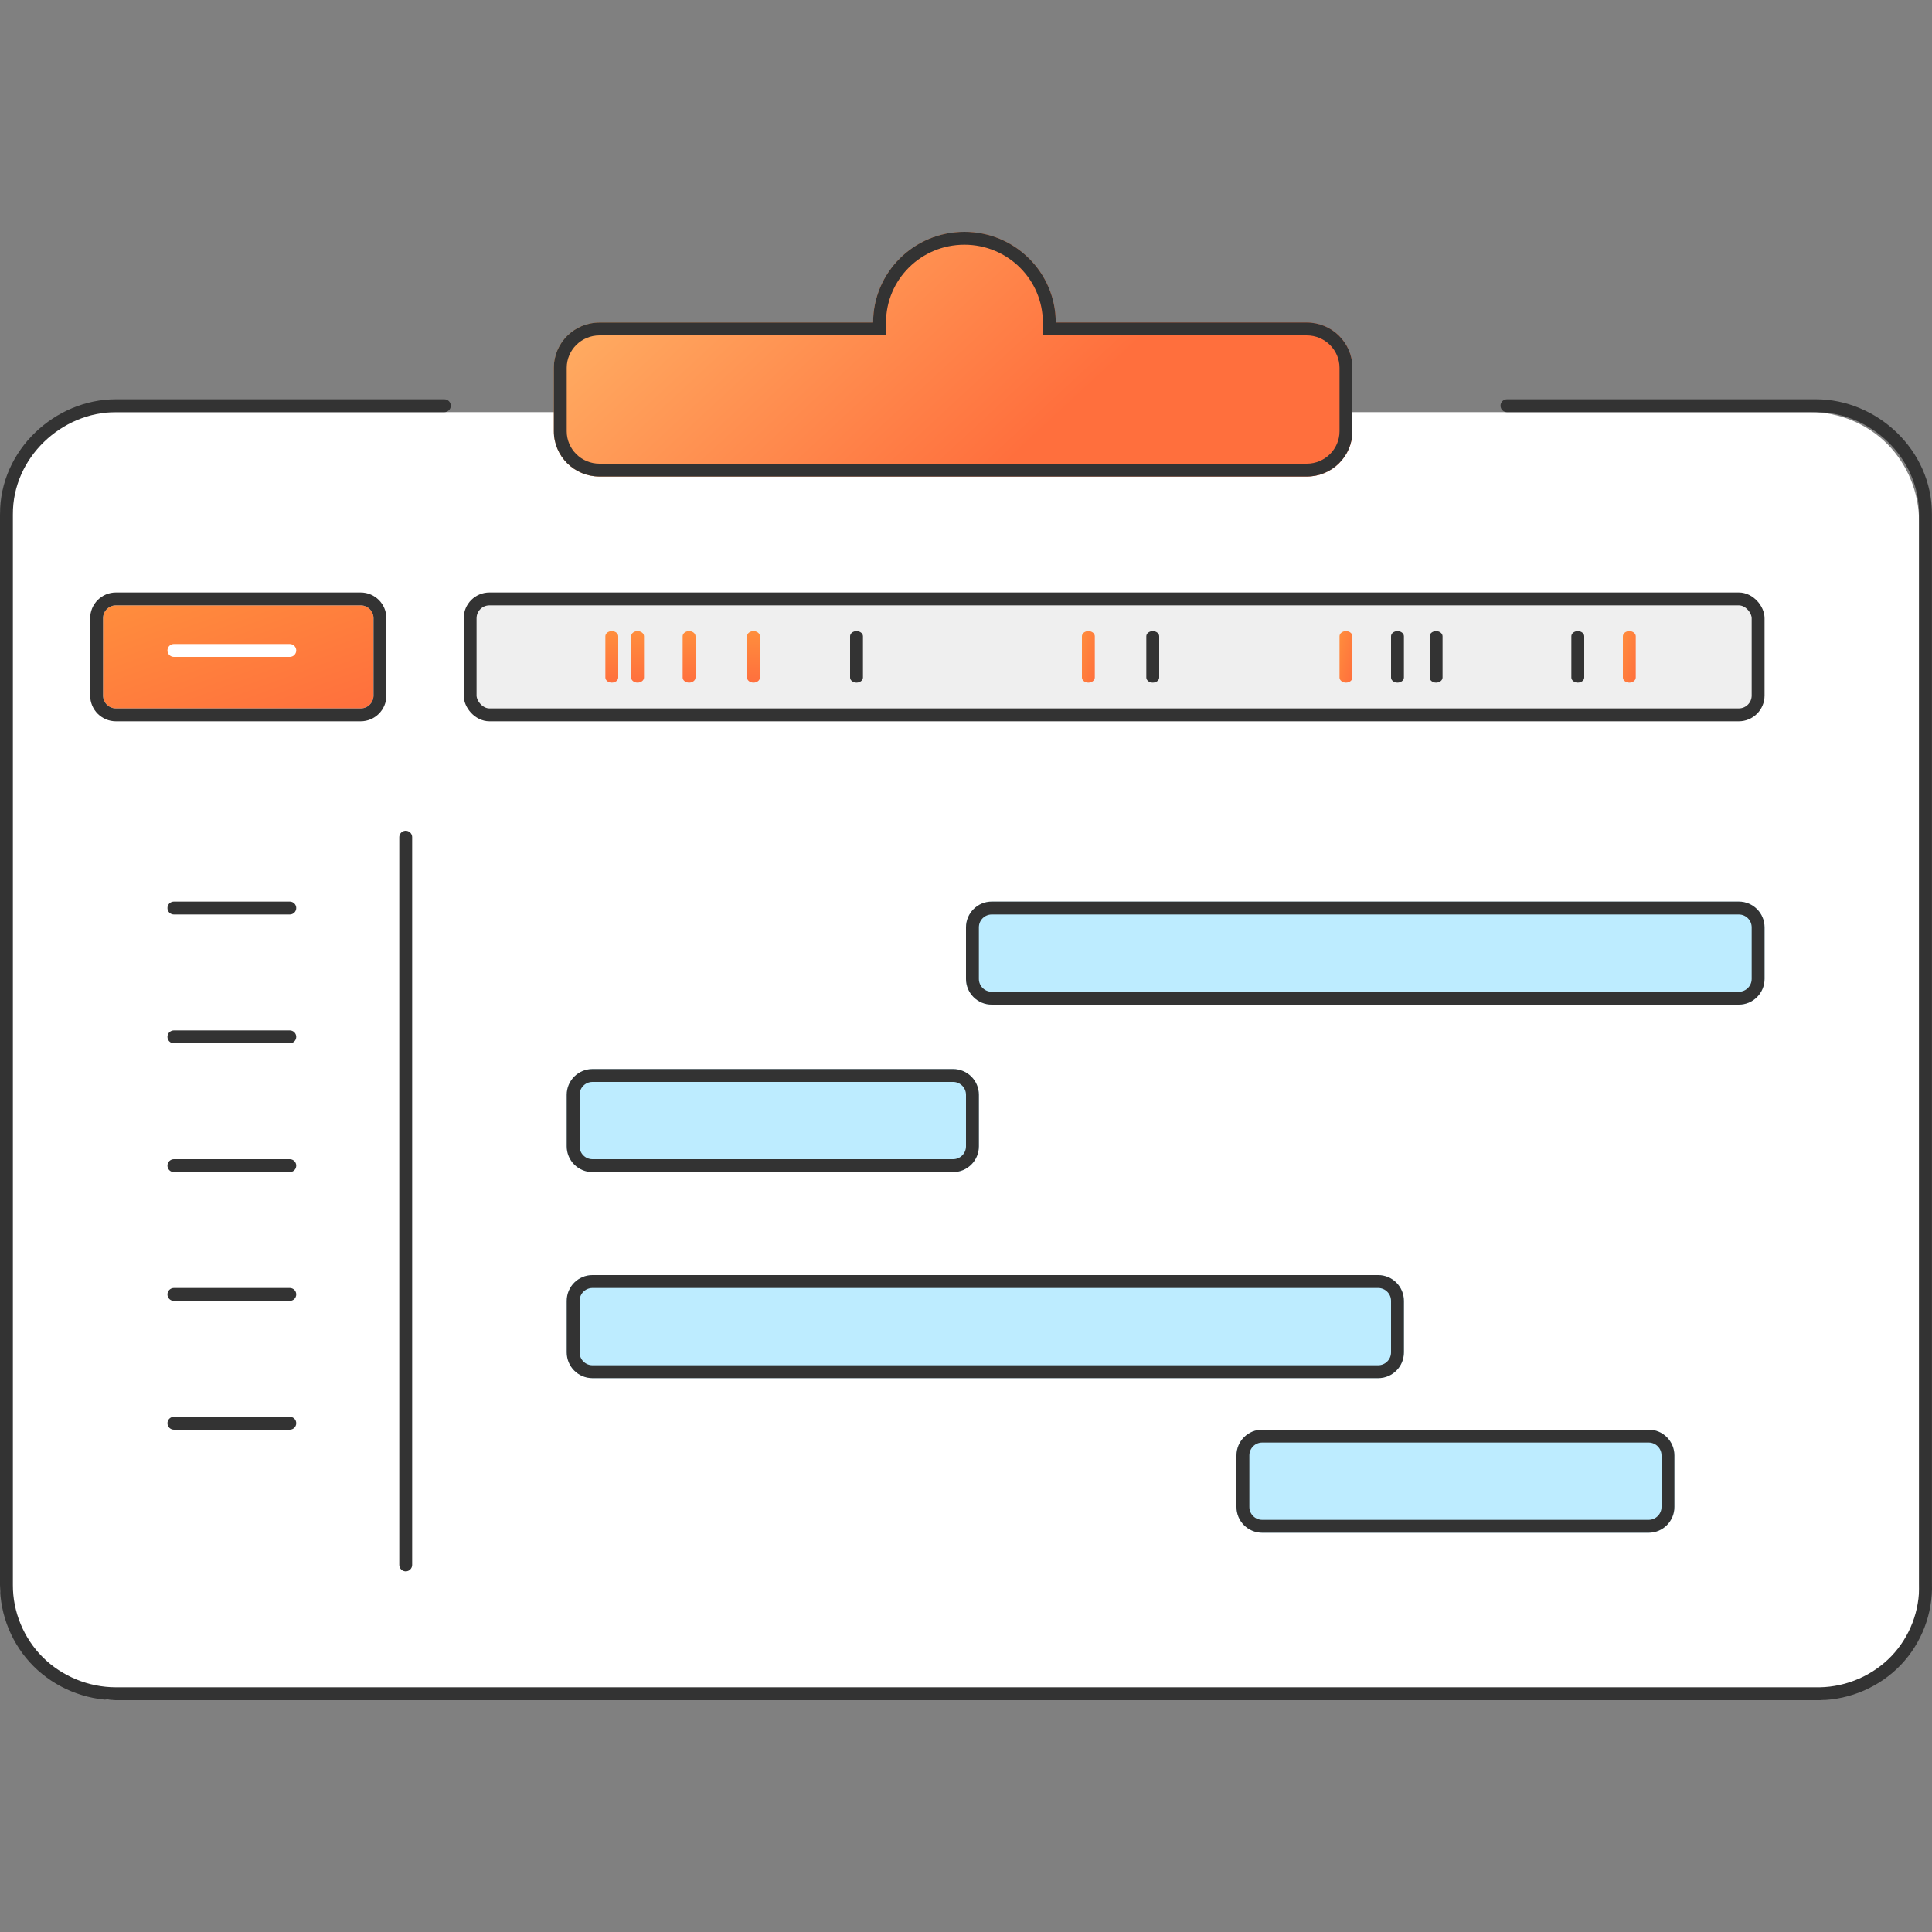 <svg width="150" height="150" viewBox="0 0 150 150" fill="none" xmlns="http://www.w3.org/2000/svg">
<rect x="0" y="0" width="150" height="150" fill="#808080" stroke="none"/>
<path fill-rule="evenodd" clip-rule="evenodd" d="M0 40.513C-0.013 38.281 0.882 36.078 2.444 34.496C4.005 32.914 6.187 32 8.402 32H140.593C142.808 32 144.99 32.914 146.551 34.496C148.113 36.078 149.008 38.281 148.995 40.513V123.391C149.072 125.6 148.242 127.807 146.731 129.41C145.22 131.013 143.075 131.963 140.881 132H8.402C4 131 1.5 128 0 123.487V40.513Z" fill="white"/>
<path fill-rule="evenodd" clip-rule="evenodd" d="M8.987 32C4.821 32 0.974 35.498 1 39.947L1 39.95L1 123.05L1 123.053C0.988 125.133 1.838 127.191 3.321 128.668C4.804 130.145 6.881 131 8.987 131H141.295C143.377 130.964 145.415 130.076 146.847 128.583C148.28 127.089 149.068 125.029 148.995 122.972L148.995 122.964C148.995 122.961 148.995 122.957 148.995 122.954V39.95L148.995 39.947C149.021 35.498 145.174 32 141.008 32H117C116.724 32 116.5 31.776 116.5 31.5C116.5 31.224 116.724 31 117 31H141.008C145.69 31 150.022 34.911 149.995 39.95L149.995 39.953L149.995 122.946C150.075 125.271 149.186 127.589 147.569 129.275C145.95 130.963 143.656 131.961 141.308 132L141.299 132H8.987C6.618 132 4.287 131.041 2.616 129.377C0.944 127.712 -0.013 125.398 0 123.049V39.951C-0.028 34.911 4.305 31 8.987 31H34.5C34.776 31 35 31.224 35 31.5C35 31.776 34.776 32 34.5 32H8.987Z" fill="#333333"/>
<path fill-rule="evenodd" clip-rule="evenodd" d="M81.967 25.041C81.967 21.156 78.795 18 74.878 18C70.962 18 67.79 21.146 67.79 25.041H46.544C44.591 25.041 43 26.613 43 28.556V33.485C43 35.427 44.591 37 46.544 37H101.456C103.409 37 105 35.427 105 33.485V28.556C105 26.613 103.409 25.041 101.456 25.041H81.967Z" fill="url(#paint0_linear_125_9789)"/>
<path fill-rule="evenodd" clip-rule="evenodd" d="M80.967 26.041V25.041C80.967 21.714 78.248 19 74.878 19C71.507 19 68.79 21.705 68.79 25.041V26.041H46.544C45.135 26.041 44 27.174 44 28.556V33.485C44 34.866 45.135 36 46.544 36H101.456C102.865 36 104 34.866 104 33.485V28.556C104 27.174 102.865 26.041 101.456 26.041H80.967ZM81.967 25.041C81.967 21.156 78.795 18 74.878 18C70.962 18 67.79 21.146 67.79 25.041H46.544C44.591 25.041 43 26.613 43 28.556V33.485C43 35.427 44.591 37 46.544 37H101.456C103.409 37 105 35.427 105 33.485V28.556C105 26.613 103.409 25.041 101.456 25.041H81.967Z" fill="#333333"/>
<path d="M75 72C75 70.895 75.895 70 77 70H135C136.105 70 137 70.895 137 72V76C137 77.105 136.105 78 135 78H77C75.895 78 75 77.105 75 76V72Z" fill="#BDECFF"/>
<path fill-rule="evenodd" clip-rule="evenodd" d="M135 71H77C76.448 71 76 71.448 76 72V76C76 76.552 76.448 77 77 77H135C135.552 77 136 76.552 136 76V72C136 71.448 135.552 71 135 71ZM77 70C75.895 70 75 70.895 75 72V76C75 77.105 75.895 78 77 78H135C136.105 78 137 77.105 137 76V72C137 70.895 136.105 70 135 70H77Z" fill="#333333"/>
<path d="M44 85C44 83.895 44.895 83 46 83H74C75.105 83 76 83.895 76 85V89C76 90.105 75.105 91 74 91H46C44.895 91 44 90.105 44 89V85Z" fill="#BDECFF"/>
<path fill-rule="evenodd" clip-rule="evenodd" d="M74 84H46C45.448 84 45 84.448 45 85V89C45 89.552 45.448 90 46 90H74C74.552 90 75 89.552 75 89V85C75 84.448 74.552 84 74 84ZM46 83C44.895 83 44 83.895 44 85V89C44 90.105 44.895 91 46 91H74C75.105 91 76 90.105 76 89V85C76 83.895 75.105 83 74 83H46Z" fill="#333333"/>
<path d="M96 113C96 111.895 96.895 111 98 111H128C129.105 111 130 111.895 130 113V117C130 118.105 129.105 119 128 119H98C96.895 119 96 118.105 96 117V113Z" fill="#BDECFF"/>
<path fill-rule="evenodd" clip-rule="evenodd" d="M128 112H98C97.448 112 97 112.448 97 113V117C97 117.552 97.448 118 98 118H128C128.552 118 129 117.552 129 117V113C129 112.448 128.552 112 128 112ZM98 111C96.895 111 96 111.895 96 113V117C96 118.105 96.895 119 98 119H128C129.105 119 130 118.105 130 117V113C130 111.895 129.105 111 128 111H98Z" fill="#333333"/>
<path d="M44 101C44 99.895 44.895 99 46 99H107C108.105 99 109 99.895 109 101V105C109 106.105 108.105 107 107 107H46C44.895 107 44 106.105 44 105V101Z" fill="#BDECFF"/>
<path fill-rule="evenodd" clip-rule="evenodd" d="M107 100H46C45.448 100 45 100.448 45 101V105C45 105.552 45.448 106 46 106H107C107.552 106 108 105.552 108 105V101C108 100.448 107.552 100 107 100ZM46 99C44.895 99 44 99.895 44 101V105C44 106.105 44.895 107 46 107H107C108.105 107 109 106.105 109 105V101C109 99.895 108.105 99 107 99H46Z" fill="#333333"/>
<path d="M31.5 65V121.5" stroke="#333333" stroke-linecap="round" stroke-linejoin="round"/>
<path fill-rule="evenodd" clip-rule="evenodd" d="M23 70.5C23 70.776 22.776 71 22.5 71L13.5 71C13.224 71 13 70.776 13 70.5C13 70.224 13.224 70 13.5 70L22.5 70C22.776 70 23 70.224 23 70.5Z" fill="#333333"/>
<path fill-rule="evenodd" clip-rule="evenodd" d="M23 80.5C23 80.776 22.776 81 22.5 81L13.5 81C13.224 81 13 80.776 13 80.5C13 80.224 13.224 80 13.5 80L22.5 80C22.776 80 23 80.224 23 80.5Z" fill="#333333"/>
<path fill-rule="evenodd" clip-rule="evenodd" d="M23 90.5C23 90.776 22.776 91 22.5 91L13.5 91C13.224 91 13 90.776 13 90.5C13 90.224 13.224 90 13.5 90L22.5 90C22.776 90 23 90.224 23 90.5Z" fill="#333333"/>
<path fill-rule="evenodd" clip-rule="evenodd" d="M23 100.5C23 100.776 22.776 101 22.5 101L13.5 101C13.224 101 13 100.776 13 100.5C13 100.224 13.224 100 13.5 100L22.5 100C22.776 100 23 100.224 23 100.5Z" fill="#333333"/>
<path fill-rule="evenodd" clip-rule="evenodd" d="M23 110.5C23 110.776 22.776 111 22.5 111L13.5 111C13.224 111 13 110.776 13 110.5C13 110.224 13.224 110 13.5 110L22.5 110C22.776 110 23 110.224 23 110.5Z" fill="#333333"/>
<path d="M8 48C8 47.448 8.448 47 9 47H28C28.552 47 29 47.448 29 48V54C29 54.552 28.552 55 28 55H9C8.448 55 8 54.552 8 54V48Z" fill="url(#paint1_linear_125_9789)"/>
<path fill-rule="evenodd" clip-rule="evenodd" d="M9 46H28C29.105 46 30 46.895 30 48V54C30 55.105 29.105 56 28 56H9C7.895 56 7 55.105 7 54V48C7 46.895 7.895 46 9 46ZM9 47C8.448 47 8 47.448 8 48V54C8 54.552 8.448 55 9 55H28C28.552 55 29 54.552 29 54V48C29 47.448 28.552 47 28 47H9Z" fill="#333333"/>
<path fill-rule="evenodd" clip-rule="evenodd" d="M23 50.5C23 50.776 22.776 51 22.5 51L13.5 51C13.224 51 13 50.776 13 50.5C13 50.224 13.224 50 13.5 50L22.5 50C22.776 50 23 50.224 23 50.5Z" fill="white"/>
<rect x="36.5" y="46.5" width="100" height="9" rx="1.5" fill="#EFEFEF" stroke="#333333"/>
<path fill-rule="evenodd" clip-rule="evenodd" d="M122.5 49C122.776 49 123 49.179 123 49.4L123 52.6C123 52.821 122.776 53 122.5 53C122.224 53 122 52.821 122 52.6L122 49.4C122 49.179 122.224 49 122.5 49Z" fill="#333333"/>
<path fill-rule="evenodd" clip-rule="evenodd" d="M111.5 49C111.776 49 112 49.179 112 49.4L112 52.6C112 52.821 111.776 53 111.5 53C111.224 53 111 52.821 111 52.6L111 49.4C111 49.179 111.224 49 111.5 49Z" fill="#333333"/>
<path fill-rule="evenodd" clip-rule="evenodd" d="M108.5 49C108.776 49 109 49.179 109 49.4L109 52.6C109 52.821 108.776 53 108.5 53C108.224 53 108 52.821 108 52.6L108 49.4C108 49.179 108.224 49 108.5 49Z" fill="#333333"/>
<path fill-rule="evenodd" clip-rule="evenodd" d="M89.5 49C89.776 49 90 49.179 90 49.4L90 52.6C90 52.821 89.776 53 89.5 53C89.224 53 89 52.821 89 52.6L89 49.4C89 49.179 89.224 49 89.5 49Z" fill="#333333"/>
<path fill-rule="evenodd" clip-rule="evenodd" d="M66.5 49C66.776 49 67 49.179 67 49.4L67 52.6C67 52.821 66.776 53 66.5 53C66.224 53 66 52.821 66 52.6L66 49.4C66 49.179 66.224 49 66.5 49Z" fill="#333333"/>
<path fill-rule="evenodd" clip-rule="evenodd" d="M126.5 49C126.776 49 127 49.179 127 49.4L127 52.6C127 52.821 126.776 53 126.5 53C126.224 53 126 52.821 126 52.6L126 49.4C126 49.179 126.224 49 126.5 49Z" fill="url(#paint2_linear_125_9789)"/>
<path fill-rule="evenodd" clip-rule="evenodd" d="M104.5 49C104.776 49 105 49.179 105 49.4L105 52.6C105 52.821 104.776 53 104.5 53C104.224 53 104 52.821 104 52.6L104 49.4C104 49.179 104.224 49 104.5 49Z" fill="url(#paint3_linear_125_9789)"/>
<path fill-rule="evenodd" clip-rule="evenodd" d="M84.5 49C84.776 49 85 49.179 85 49.4L85 52.6C85 52.821 84.776 53 84.5 53C84.224 53 84 52.821 84 52.6L84 49.4C84 49.179 84.224 49 84.5 49Z" fill="url(#paint4_linear_125_9789)"/>
<path fill-rule="evenodd" clip-rule="evenodd" d="M58.5 49C58.776 49 59 49.179 59 49.4L59 52.6C59 52.821 58.776 53 58.5 53C58.224 53 58 52.821 58 52.6L58 49.4C58 49.179 58.224 49 58.5 49Z" fill="url(#paint5_linear_125_9789)"/>
<path fill-rule="evenodd" clip-rule="evenodd" d="M53.5 49C53.776 49 54 49.179 54 49.4L54 52.6C54 52.821 53.776 53 53.5 53C53.224 53 53 52.821 53 52.6L53 49.4C53 49.179 53.224 49 53.5 49Z" fill="url(#paint6_linear_125_9789)"/>
<path fill-rule="evenodd" clip-rule="evenodd" d="M49.5 49C49.776 49 50 49.179 50 49.4L50 52.6C50 52.821 49.776 53 49.5 53C49.224 53 49 52.821 49 52.6L49 49.4C49 49.179 49.224 49 49.5 49Z" fill="url(#paint7_linear_125_9789)"/>
<path fill-rule="evenodd" clip-rule="evenodd" d="M47.5 49C47.776 49 48 49.179 48 49.4L48 52.6C48 52.821 47.776 53 47.5 53C47.224 53 47 52.821 47 52.6L47 49.4C47 49.179 47.224 49 47.5 49Z" fill="url(#paint8_linear_125_9789)"/>
<defs>
<linearGradient id="paint0_linear_125_9789" x1="48.768" y1="3.684" x2="78.483" y2="35.725" gradientUnits="userSpaceOnUse">
<stop stop-color="#FFC671"/>
<stop offset="1" stop-color="#FF6F3D"/>
</linearGradient>
<linearGradient id="paint1_linear_125_9789" x1="8" y1="46.688" x2="13.175" y2="60.802" gradientUnits="userSpaceOnUse">
<stop stop-color="#FF8E3D"/>
<stop offset="1" stop-color="#FF6F3D"/>
</linearGradient>
<linearGradient id="paint2_linear_125_9789" x1="126" y1="48.844" x2="127.948" y2="49.35" gradientUnits="userSpaceOnUse">
<stop stop-color="#FF8E3D"/>
<stop offset="1" stop-color="#FF6F3D"/>
</linearGradient>
<linearGradient id="paint3_linear_125_9789" x1="104" y1="48.844" x2="105.948" y2="49.35" gradientUnits="userSpaceOnUse">
<stop stop-color="#FF8E3D"/>
<stop offset="1" stop-color="#FF6F3D"/>
</linearGradient>
<linearGradient id="paint4_linear_125_9789" x1="84" y1="48.844" x2="85.948" y2="49.35" gradientUnits="userSpaceOnUse">
<stop stop-color="#FF8E3D"/>
<stop offset="1" stop-color="#FF6F3D"/>
</linearGradient>
<linearGradient id="paint5_linear_125_9789" x1="58.5" y1="49" x2="58.5" y2="53" gradientUnits="userSpaceOnUse">
<stop stop-color="#FF8E3D"/>
<stop offset="1" stop-color="#FF6F3D"/>
</linearGradient>
<linearGradient id="paint6_linear_125_9789" x1="53.5" y1="49" x2="53.5" y2="53" gradientUnits="userSpaceOnUse">
<stop stop-color="#FF8E3D"/>
<stop offset="1" stop-color="#FF6F3D"/>
</linearGradient>
<linearGradient id="paint7_linear_125_9789" x1="49.5" y1="49" x2="49.5" y2="53" gradientUnits="userSpaceOnUse">
<stop stop-color="#FF8E3D"/>
<stop offset="1" stop-color="#FF6F3D"/>
</linearGradient>
<linearGradient id="paint8_linear_125_9789" x1="47.5" y1="49" x2="47.5" y2="53" gradientUnits="userSpaceOnUse">
<stop stop-color="#FF8E3D"/>
<stop offset="1" stop-color="#FF6F3D"/>
</linearGradient>
</defs>
</svg>

